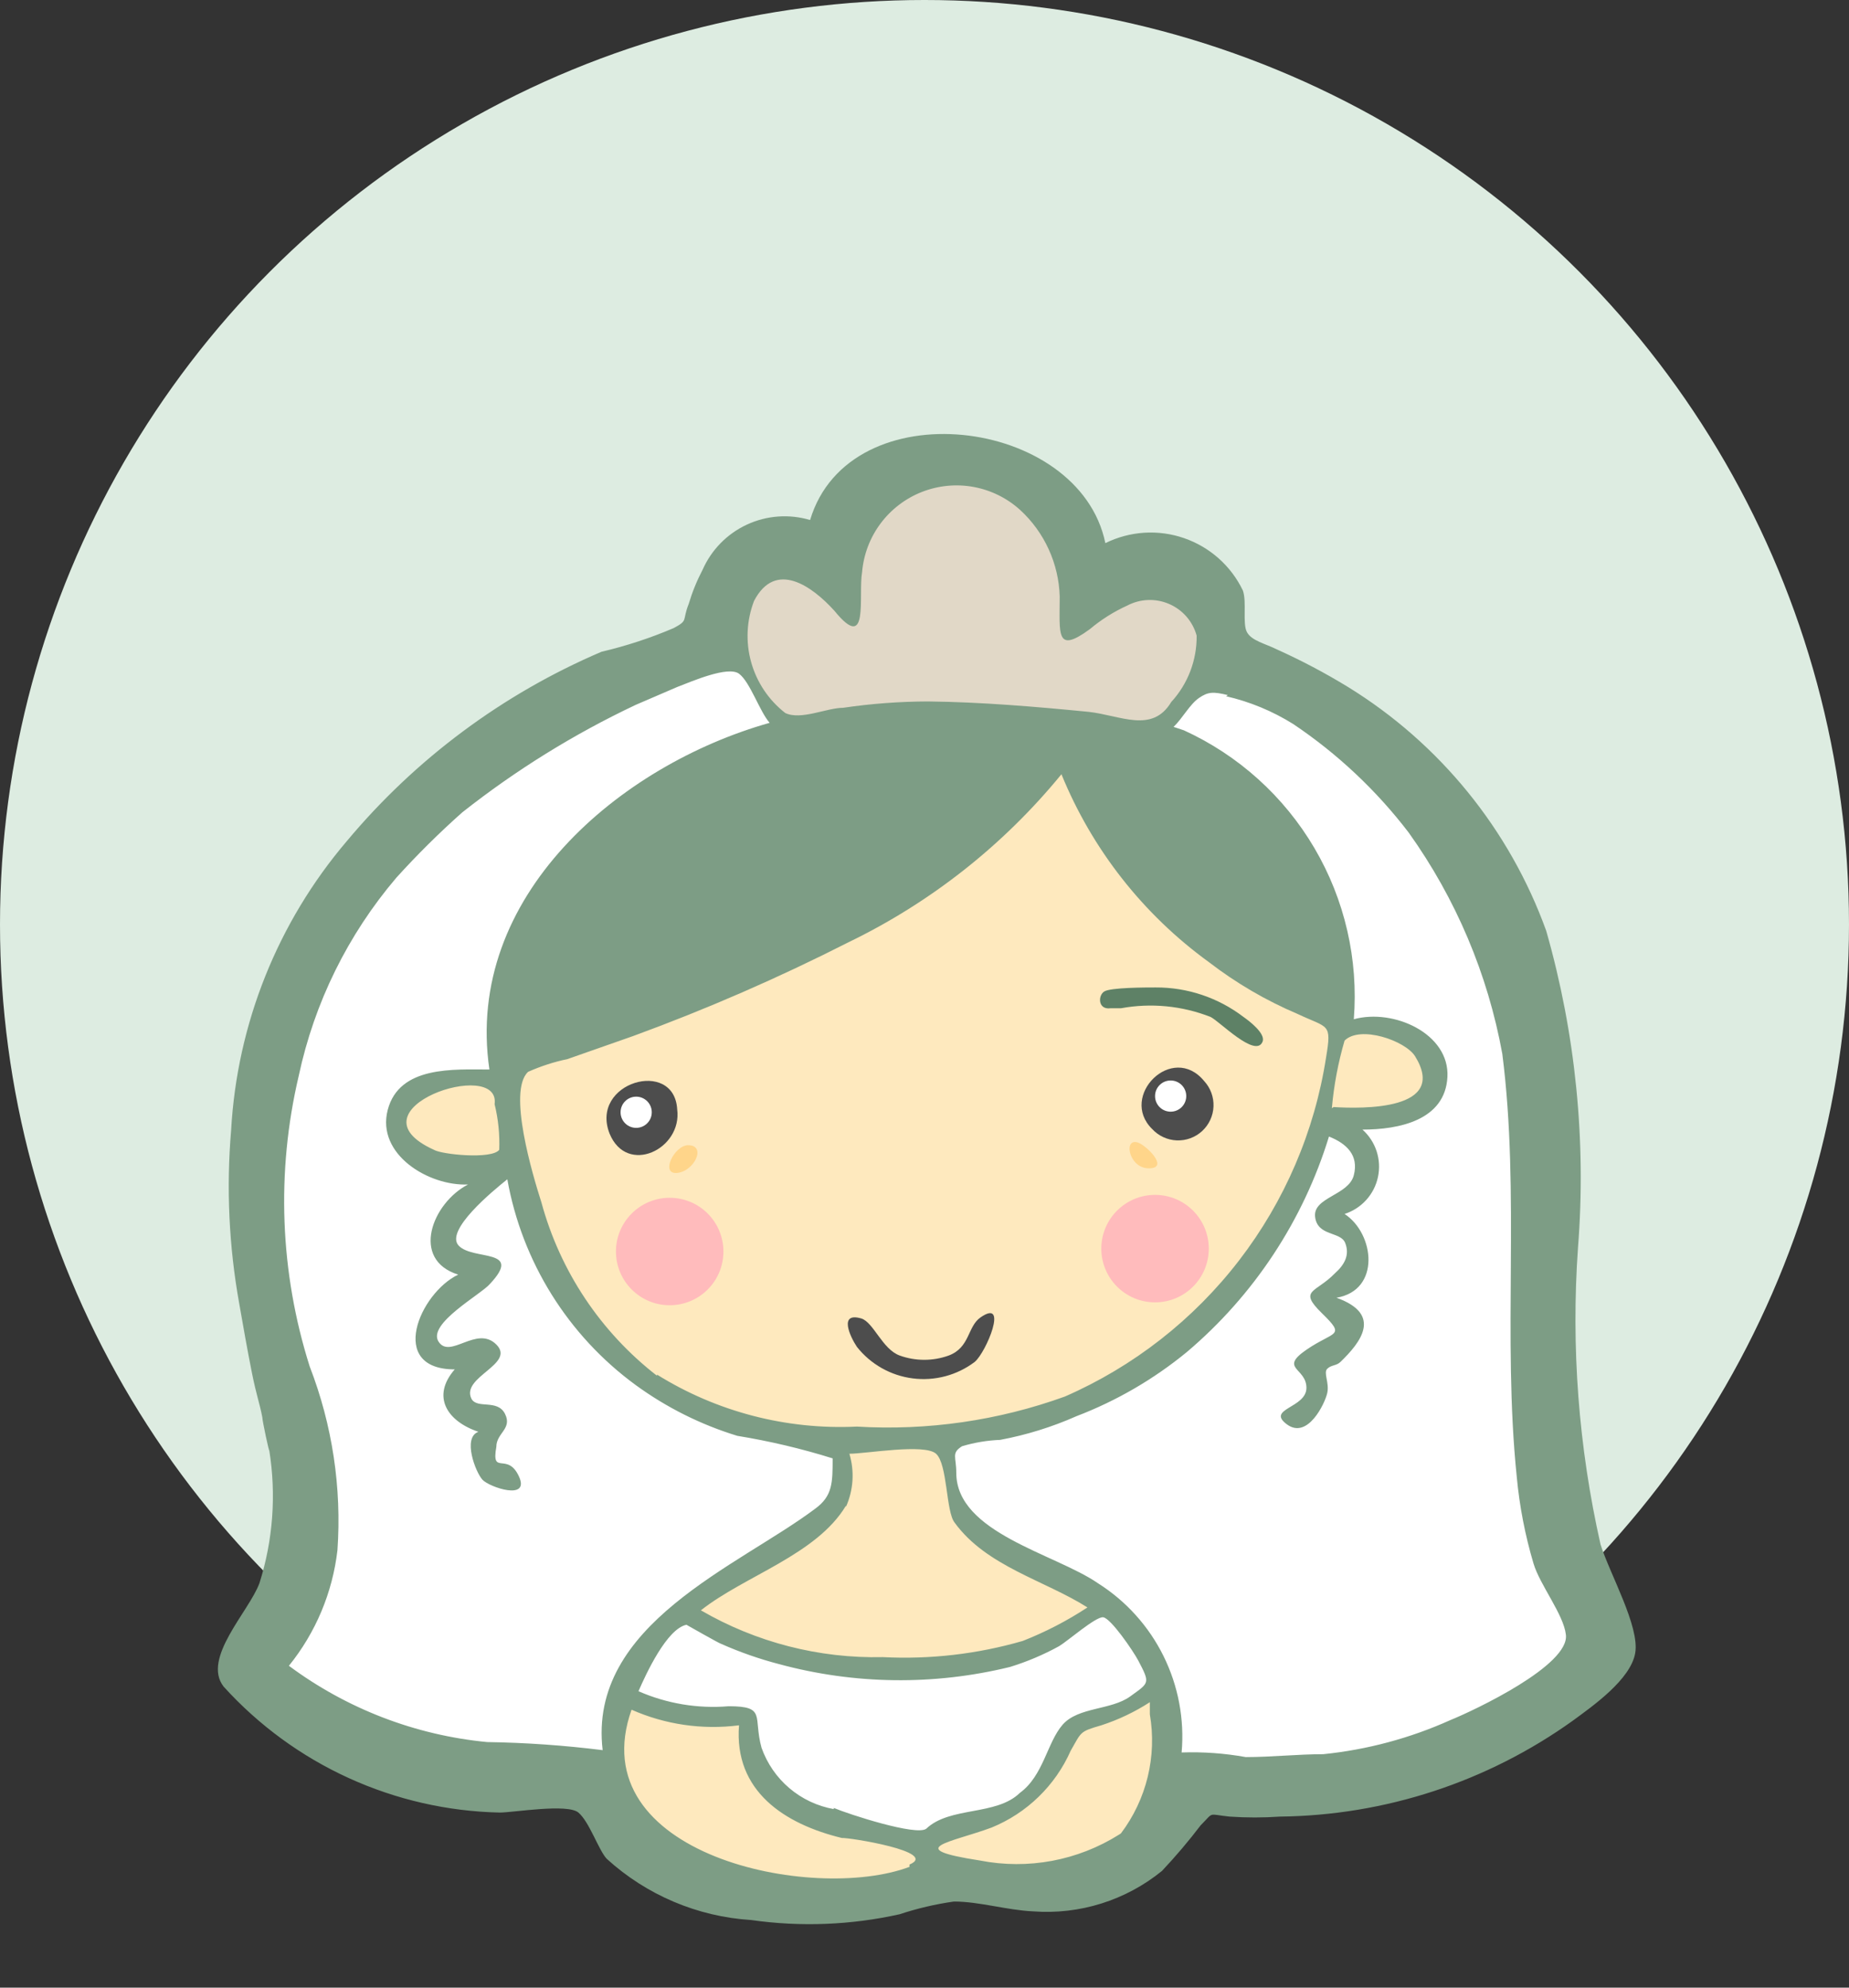 <svg width="80" height="86" viewBox="0 0 80 86" fill="none" xmlns="http://www.w3.org/2000/svg">
<rect x="0" y="0" width="80" height="86" fill="#333333" stroke="none"/>
<circle cx="40" cy="40" r="40" fill="#DDECE1"/>
<path d="M67.3 65.05L66.425 44.7L61.05 33.5L52.25 28.5L28.35 28.7L17.075 36L12.3 44.325L11.225 53.65L13.475 64.75L10.75 72.075L14 75.15L24.7 76.9H26.25L26.8 73.5L28.15 73.65H28.35L32.35 74.1L32.85 76.425L33.775 77.675L38.05 79.2L39.925 79.475L41.65 78.825L43.975 78L45.325 76.55L46.55 74.5L48.925 73.7L49.85 73H50.1L50.425 77.225L61.6 76.075L69.4 71.3L67.3 65.05Z" fill="white"/>
<path d="M31.775 27.925L34 32.1L41.875 31.15L49.45 32.25L52.175 29.05L52.325 25.775L49.25 24.65L47 26.05L45.7 22.175L42.325 19.95L38.575 20.6L36.025 24.7L33.25 23.8L31.775 25.075V27.925Z" fill="#E1D8C7"/>
<path d="M27 73.425L29.6 74.175L32.35 74.275L32.725 76.4L34.5 78.275L39.625 79.7L41.15 79.1L43.85 78.2L45.2 76.95L46.55 74.675L48.15 74.1L50.1 73.125L50.425 75.45L50.1 78.325L48.225 80.55L44.7 81.175L40.35 80.775L37.225 81.575H33.925L30.325 80.75L27.475 78.55L26.625 76.275V74.4L27 73.425Z" fill="#FEE9BE"/>
<path d="M22.675 51.75L23.625 54.575L25.625 57.55L29.125 60.45L32.65 61.725L36.025 62.4L36.675 63.925L35.8 65.4L33.3 67.15L29.325 69.525L31.425 70.7L35.425 71.85L39.025 72.075L43.025 71.9L45.75 70.725L47.85 69.4L45.7 68.225L43.225 66.825L41.7 65.65L41.175 63.85L40.925 62.25L44.4 61.725L48.775 59.625L52.075 57.025L54.925 53.65L56.75 50L57.225 48.5L59.875 48.375L61.6 47.45L62 46.2L60.825 44.7L59.65 44.275L57.925 44.7L56.875 42.7L45.9 32.4L40.05 37.425L29.325 43.5L22.875 45.55L21.65 46.575L19.6 46.775L17.575 47.375L17.075 48.5L17.575 49.8L19.9 50.625L22.275 50.35L22.675 51.75Z" fill="#FEE9BE"/>
<path d="M26.375 49.05C27.125 50.875 29.525 49.725 29.3 48C29.175 45.775 25.5 46.825 26.375 49.05Z" fill="#4D4D4D"/>
<path d="M49.85 48.85C50.125 49.148 50.508 49.325 50.913 49.342C51.319 49.358 51.714 49.213 52.013 48.938C52.311 48.662 52.488 48.28 52.504 47.874C52.52 47.469 52.375 47.073 52.1 46.775C50.725 45.1 48.4 47.425 49.85 48.85Z" fill="#4D4D4D"/>
<path d="M48.05 43.625H48.5C49.801 43.386 51.144 43.516 52.375 44C52.75 44.175 54.325 45.8 54.625 45.075C54.775 44.725 54.05 44.175 53.8 44C52.709 43.166 51.373 42.718 50 42.725C49.575 42.725 48.05 42.725 47.775 42.9C47.5 43.075 47.5 43.7 48.05 43.625Z" fill="#5E8166"/>
<path d="M42.175 58.925C42.675 58.5 43.65 56.15 42.425 57C41.85 57.4 41.975 58.3 41.05 58.65C40.363 58.898 39.612 58.898 38.925 58.65C38.175 58.375 37.8 57.225 37.275 57.05C36.275 56.75 36.775 57.825 37.075 58.275C37.671 59.029 38.539 59.519 39.492 59.64C40.446 59.762 41.409 59.505 42.175 58.925Z" fill="#4D4D4D"/>
<path d="M11.225 68.5C10.775 69.725 8.725 71.75 9.675 72.975C11.191 74.648 13.033 75.995 15.088 76.932C17.143 77.869 19.367 78.377 21.625 78.425C22.2 78.425 24.55 78.025 25.025 78.425C25.5 78.825 25.9 80.05 26.25 80.425C27.971 81.994 30.176 82.929 32.5 83.075C34.639 83.38 36.816 83.295 38.925 82.825C39.69 82.571 40.477 82.387 41.275 82.275C42.375 82.275 43.575 82.65 44.7 82.7C46.714 82.851 48.709 82.224 50.275 80.95C50.867 80.321 51.426 79.662 51.95 78.975C52.55 78.375 52.225 78.5 53.2 78.6C53.924 78.65 54.651 78.65 55.375 78.6C59.925 78.549 64.35 77.1 68.05 74.45C68.9 73.825 70.55 72.675 70.75 71.525C70.95 70.375 69.65 68.1 69.25 66.825C68.299 62.612 67.97 58.283 68.275 53.975C68.636 49.363 68.17 44.723 66.9 40.275C65.316 35.89 62.294 32.171 58.325 29.725C57.335 29.119 56.308 28.577 55.25 28.1C54.75 27.85 54.15 27.725 53.95 27.35C53.75 26.975 53.95 26.05 53.775 25.55C53.522 25.022 53.166 24.55 52.729 24.161C52.291 23.772 51.781 23.474 51.228 23.283C50.675 23.092 50.089 23.013 49.505 23.05C48.921 23.088 48.35 23.241 47.825 23.5C46.7 18.025 36.75 16.825 35.05 22.5C34.146 22.231 33.175 22.301 32.319 22.697C31.463 23.093 30.781 23.787 30.4 24.65C30.153 25.121 29.952 25.615 29.8 26.125C29.5 26.875 29.8 26.825 29.15 27.175C28.14 27.606 27.094 27.949 26.025 28.2C21.754 30.024 17.976 32.834 15 36.4C12.013 39.909 10.257 44.299 10 48.9C9.787 51.404 9.905 53.926 10.35 56.4C10.525 57.4 10.7 58.4 10.9 59.4C11.1 60.4 11.225 60.675 11.35 61.325C11.35 61.475 11.65 62.875 11.65 62.75C11.958 64.674 11.813 66.643 11.225 68.5ZM39.35 80.775C35.15 82.35 25.1 80.25 27.325 73.975C28.785 74.62 30.392 74.853 31.975 74.65C31.75 77.5 33.95 78.925 36.425 79.525C36.725 79.5 40.65 80.125 39.35 80.675V80.775ZM36.075 78.275C35.367 78.148 34.704 77.837 34.155 77.371C33.606 76.906 33.191 76.303 32.95 75.625C32.575 74.275 33.175 73.825 31.525 73.825C30.191 73.936 28.851 73.713 27.625 73.175C27.95 72.425 28.85 70.475 29.7 70.3C29.7 70.3 31.15 71.125 31.2 71.125C32.008 71.484 32.844 71.776 33.7 72C36.969 72.888 40.41 72.931 43.7 72.125C44.437 71.898 45.149 71.597 45.825 71.225C46.2 71 47.4 69.95 47.725 69.975C48.05 70 49.025 71.425 49.25 71.85C49.775 72.85 49.725 72.8 48.9 73.4C48.075 74 46.65 73.85 45.975 74.625C45.3 75.4 45.15 76.825 44.125 77.575C43.1 78.575 41.1 78.15 40.075 79.125C39.65 79.45 36.725 78.5 36.075 78.225V78.275ZM36.6 65.2C36.925 64.476 36.978 63.66 36.75 62.9C37.475 62.9 40 62.45 40.5 62.9C41 63.35 40.925 65.4 41.3 65.875C42.675 67.775 45.2 68.375 47.05 69.55C46.169 70.129 45.231 70.615 44.25 71C42.286 71.568 40.242 71.804 38.2 71.7C35.439 71.763 32.714 71.062 30.325 69.675C32.225 68.175 35.325 67.275 36.6 65.15V65.2ZM28.425 59.525C25.988 57.634 24.233 55.002 23.425 52.025C23.05 50.85 21.95 47.2 22.85 46.375C23.396 46.132 23.965 45.947 24.55 45.825L27.4 44.825C30.578 43.661 33.683 42.309 36.7 40.775C40.268 39.05 43.416 36.567 45.925 33.5C47.251 36.75 49.459 39.564 52.3 41.625C53.482 42.536 54.776 43.292 56.15 43.875C57.475 44.5 57.625 44.25 57.375 45.75C56.88 48.95 55.584 51.972 53.609 54.538C51.633 57.103 49.042 59.128 46.075 60.425C43.195 61.466 40.132 61.909 37.075 61.725C34.03 61.871 31.013 61.087 28.425 59.475V59.525ZM48.425 79.375C46.634 80.505 44.478 80.907 42.4 80.5C39 79.975 41.15 79.725 42.9 79.075C44.429 78.452 45.657 77.26 46.325 75.75C46.8 74.925 46.7 74.925 47.65 74.65C48.39 74.409 49.096 74.073 49.75 73.65V74.175C49.904 75.073 49.873 75.994 49.658 76.879C49.443 77.765 49.049 78.597 48.5 79.325L48.425 79.375ZM53.05 30.125C54.077 30.361 55.056 30.767 55.95 31.325C57.862 32.608 59.552 34.195 60.95 36.025C62.99 38.879 64.373 42.149 65 45.6C65.775 51.675 65 57.825 65.625 63.9C65.743 65.171 65.986 66.427 66.35 67.65C66.625 68.575 67.65 69.85 67.75 70.725C67.925 72.05 63.8 74 62.75 74.425C61.008 75.209 59.151 75.707 57.25 75.9C56.125 75.9 55.025 76.025 53.9 76.025C52.985 75.86 52.054 75.793 51.125 75.825C51.252 74.389 50.98 72.946 50.341 71.653C49.702 70.361 48.719 69.27 47.5 68.5C45.65 67.225 41.375 66.325 41.375 63.725C41.375 63.025 41.15 62.875 41.625 62.575C42.161 62.415 42.716 62.322 43.275 62.3C44.411 62.087 45.518 61.743 46.575 61.275C48.306 60.613 49.918 59.676 51.35 58.5C54.251 56.045 56.386 52.809 57.5 49.175C58.25 49.475 58.8 49.975 58.575 50.85C58.35 51.725 56.8 51.8 56.9 52.65C57 53.5 58 53.275 58.2 53.775C58.4 54.275 58.2 54.7 57.75 55.1C56.925 55.95 56.15 55.8 57.2 56.825C58.25 57.85 57.725 57.575 56.525 58.4C55.325 59.225 56.525 59.175 56.525 60.05C56.525 60.925 54.775 60.95 55.675 61.625C56.575 62.3 57.325 60.725 57.425 60.275C57.525 59.825 57.25 59.4 57.425 59.225C57.6 59.05 57.825 59.1 58 58.925C58.85 58.1 59.85 56.875 57.825 56.15C59.75 55.825 59.475 53.375 58.175 52.525C58.535 52.409 58.859 52.2 59.113 51.919C59.367 51.638 59.542 51.295 59.62 50.925C59.699 50.554 59.678 50.169 59.561 49.81C59.443 49.45 59.232 49.127 58.95 48.875C60.525 48.875 62.525 48.475 62.625 46.6C62.725 44.725 60.3 43.625 58.575 44.1C58.779 41.514 58.184 38.928 56.869 36.692C55.554 34.456 53.584 32.679 51.225 31.6L50.775 31.45C51.15 31.1 51.475 30.475 51.875 30.2C52.275 29.925 52.5 29.925 53.125 30.075L53.05 30.125ZM57.625 47.95C57.712 46.959 57.896 45.98 58.175 45.025C58.85 44.35 60.8 45.025 61.225 45.7C62.675 48.05 58.95 47.975 57.7 47.9L57.625 47.95ZM32.625 26C33.55 24.225 35.125 25.35 36.1 26.425C37.625 28.3 37.125 25.775 37.3 24.75C37.366 23.988 37.643 23.259 38.102 22.646C38.56 22.034 39.181 21.561 39.893 21.283C40.606 21.005 41.383 20.931 42.135 21.071C42.887 21.211 43.585 21.559 44.15 22.075C44.666 22.552 45.082 23.127 45.374 23.767C45.666 24.406 45.828 25.097 45.85 25.8C45.85 27.45 45.675 28.3 47.15 27.225C47.642 26.811 48.189 26.466 48.775 26.2C49.053 26.054 49.359 25.973 49.673 25.961C49.986 25.949 50.298 26.008 50.586 26.133C50.874 26.257 51.13 26.445 51.336 26.681C51.541 26.918 51.691 27.198 51.775 27.5C51.788 28.563 51.395 29.592 50.675 30.375C49.85 31.75 48.475 30.95 47.1 30.8C44.8 30.575 42.45 30.375 40.15 30.35C38.92 30.354 37.692 30.445 36.475 30.625C35.775 30.625 34.65 31.175 33.975 30.85C33.259 30.293 32.742 29.521 32.499 28.648C32.256 27.775 32.3 26.846 32.625 26ZM12.925 46.55C13.6 43.385 15.052 40.438 17.15 37.975C18.048 36.982 19 36.039 20 35.15C22.316 33.321 24.832 31.761 27.5 30.5L29.3 29.725C29.95 29.475 31.5 28.8 31.975 29.15C32.45 29.5 32.875 30.8 33.3 31.275C26.825 33.1 20.075 38.775 21.175 46.275C19.65 46.275 17.275 46.1 16.775 48.025C16.275 49.95 18.55 51.325 20.25 51.25C18.7 52.05 17.75 54.5 19.825 55.15C18.15 55.95 16.75 59.25 19.675 59.25C18.65 60.425 19.35 61.5 20.7 61.95C20 62.2 20.575 63.7 20.875 64.025C21.175 64.35 22.95 64.95 22.45 63.875C21.95 62.8 21.25 63.875 21.475 62.6C21.475 62 22.175 61.825 21.85 61.175C21.525 60.525 20.65 60.975 20.4 60.525C19.925 59.575 22.325 59.025 21.475 58.175C20.625 57.325 19.475 58.825 18.975 58.05C18.475 57.275 20.825 56 21.2 55.55C22.65 54 20.475 54.55 19.85 53.9C19.225 53.25 21.325 51.525 21.95 51.025C22.587 54.595 24.574 57.782 27.5 59.925C28.834 60.898 30.321 61.642 31.9 62.125C33.296 62.352 34.675 62.678 36.025 63.1C36.025 64.15 36.025 64.725 35.275 65.275C31.95 67.775 25.425 70.275 26.075 75.725C24.416 75.517 22.747 75.4 21.075 75.375C17.969 75.077 15.004 73.936 12.5 72.075C13.659 70.64 14.387 68.907 14.6 67.075C14.789 64.369 14.379 61.655 13.4 59.125C12.109 55.053 11.945 50.708 12.925 46.55ZM21.6 49.75C21.275 50.175 19.1 49.95 18.775 49.75C14.925 48 21.675 45.725 21.4 47.775C21.558 48.421 21.626 49.086 21.6 49.75Z" fill="#7D9D85"/>
<path d="M29.775 49.55C29.175 49.55 28.55 50.825 29.3 50.75C30.05 50.675 30.575 49.55 29.775 49.55Z" fill="#FFD58A"/>
<path d="M49.325 49.475C48.575 49.1 48.8 50.525 49.675 50.55C50.55 50.575 49.775 49.725 49.325 49.475Z" fill="#FFD58A"/>
<path d="M28.975 56.475C30.259 56.475 31.3 55.434 31.3 54.15C31.3 52.866 30.259 51.825 28.975 51.825C27.691 51.825 26.65 52.866 26.65 54.15C26.65 55.434 27.691 56.475 28.975 56.475Z" fill="#FFBBBC"/>
<path d="M49.975 56.35C51.259 56.35 52.3 55.309 52.3 54.025C52.3 52.741 51.259 51.7 49.975 51.7C48.691 51.7 47.65 52.741 47.65 54.025C47.65 55.309 48.691 56.35 49.975 56.35Z" fill="#FFBBBC"/>
<path d="M27.525 48.8C27.898 48.8 28.2 48.498 28.2 48.125C28.2 47.752 27.898 47.45 27.525 47.45C27.152 47.45 26.85 47.752 26.85 48.125C26.85 48.498 27.152 48.8 27.525 48.8Z" fill="white"/>
<path d="M50.65 48.1C51.023 48.1 51.325 47.798 51.325 47.425C51.325 47.052 51.023 46.75 50.65 46.75C50.277 46.75 49.975 47.052 49.975 47.425C49.975 47.798 50.277 48.1 50.65 48.1Z" fill="white"/>
</svg>
